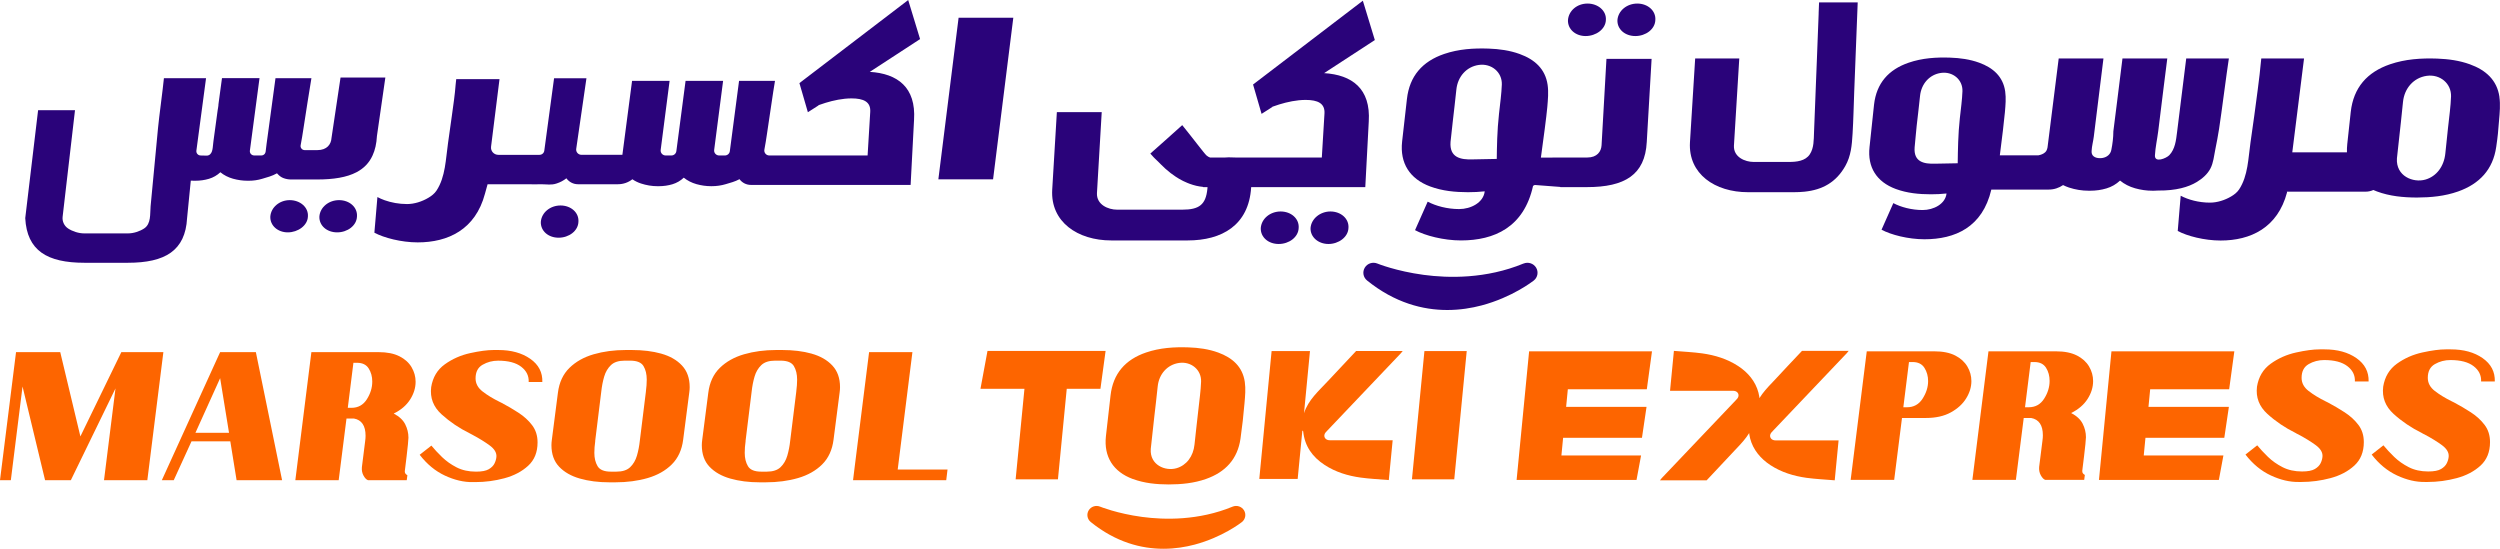 <svg width="246" height="54" viewBox="0 0 246 54" fill="none" xmlns="http://www.w3.org/2000/svg">
<g clip-path="url(#clip0_102_8328)">
<path d="M55.155 20.219C54.139 20.219 53.286 20.915 53.218 21.832C53.185 22.722 53.951 23.39 54.967 23.39C55.984 23.39 56.885 22.722 56.917 21.832C56.986 20.915 56.173 20.219 55.155 20.219Z" fill="#2A037A"/>
<path d="M89.371 0L79.388 7.623L78.663 8.178L79.495 11.043L80.536 10.377L80.544 10.349C80.756 10.271 80.982 10.195 81.219 10.122C82.008 9.879 82.92 9.682 83.788 9.682C84.974 9.682 85.696 10.014 85.631 11.017L85.372 15.299H80.121H75.699C75.388 15.299 75.157 15.019 75.216 14.718C75.315 14.219 75.386 13.723 75.467 13.198C75.689 11.779 76.063 9.083 76.259 7.959H72.723L71.816 14.875C71.784 15.118 71.576 15.299 71.327 15.299H70.763C70.466 15.299 70.236 15.043 70.274 14.752L71.153 7.959H67.46L66.553 14.875C66.521 15.118 66.312 15.299 66.064 15.299H65.5C65.203 15.299 64.973 15.043 65.011 14.752L65.888 7.959H62.195L61.243 15.234H57.215C56.898 15.234 56.655 14.957 56.7 14.649L57.706 7.702H54.52L53.558 14.83C53.526 15.062 53.326 15.236 53.087 15.236H49.035C48.602 15.236 48.267 14.864 48.319 14.44L49.152 7.784H44.893C44.873 7.981 44.846 8.204 44.84 8.267C44.762 9.336 44.602 10.361 44.459 11.419C44.337 12.311 44.212 13.198 44.085 14.085C43.856 15.637 43.846 17.406 42.947 18.763C42.751 19.058 42.454 19.285 42.151 19.464C41.535 19.83 40.776 20.079 40.052 20.079C39.25 20.079 38.492 19.931 37.854 19.705C37.591 19.611 37.351 19.506 37.137 19.39L36.935 21.78L36.864 22.606L36.84 22.898C37.771 23.399 39.492 23.851 41.105 23.851C44.085 23.851 46.784 22.594 47.721 19.06C47.742 18.988 47.895 18.435 47.978 18.131H51.667C52.54 18.141 53.007 18.139 53.225 18.131H53.289C53.843 18.131 54.233 18.234 54.77 18.055C55.136 17.938 55.453 17.763 55.734 17.544C55.734 17.544 55.734 17.544 55.734 17.546C55.989 17.902 56.407 18.129 56.873 18.129H60.805C61.344 18.129 61.837 17.946 62.227 17.639C62.476 17.814 62.757 17.952 63.068 18.055C63.603 18.23 64.149 18.322 64.7 18.322H64.809C65.288 18.322 65.743 18.258 66.167 18.131C66.591 18.001 66.963 17.786 67.284 17.482C67.644 17.774 68.058 17.985 68.531 18.119C69.006 18.252 69.482 18.32 69.961 18.32H70.036C70.503 18.32 70.969 18.256 71.416 18.121C71.86 17.987 72.313 17.878 72.767 17.631C73.018 17.977 73.432 18.196 73.891 18.196H80.113H89.605L89.942 11.801C90.148 8.576 88.306 7.241 85.587 7.072L90.536 3.846L89.367 0.008L89.371 0Z" fill="#2A037A"/>
<path d="M33.364 19.693C32.348 19.693 31.495 20.388 31.427 21.307C31.394 22.197 32.16 22.865 33.176 22.865C34.193 22.865 35.094 22.197 35.126 21.307C35.195 20.39 34.383 19.693 33.364 19.693Z" fill="#2A037A"/>
<path d="M37.915 7.627H33.509L32.62 13.576C32.583 14.187 32.187 14.772 31.226 14.772H29.983C29.725 14.772 29.533 14.539 29.583 14.291C29.692 13.757 29.767 13.232 29.856 12.671C30.076 11.254 30.452 8.815 30.644 7.693H27.108C27.092 7.812 27.076 7.931 27.06 8.051C27.017 8.361 26.975 8.672 26.934 8.984C26.876 9.414 26.817 9.846 26.759 10.275C26.694 10.755 26.629 11.234 26.565 11.712C26.504 12.168 26.442 12.625 26.379 13.081C26.33 13.443 26.282 13.805 26.231 14.167C26.209 14.326 26.193 14.496 26.171 14.657C26.151 14.812 26.153 15.013 26.05 15.138C25.971 15.234 25.852 15.297 25.724 15.297H25.011C24.753 15.297 24.555 15.075 24.589 14.822L25.536 7.691H21.843C21.827 7.81 21.811 7.927 21.795 8.047C21.752 8.355 21.712 8.664 21.669 8.974C21.611 9.402 21.554 9.83 21.496 10.257C21.496 10.454 21.441 10.665 21.415 10.86C21.338 11.421 21.265 11.98 21.187 12.542C21.124 12.991 21.063 13.443 21.003 13.893C20.974 14.106 20.96 14.32 20.932 14.535C20.902 14.76 20.853 15.027 20.671 15.188C20.581 15.27 20.461 15.315 20.338 15.313C20.142 15.311 19.944 15.3 19.748 15.3C19.489 15.3 19.291 15.077 19.324 14.824L20.275 7.693H19.766H16.13C16.023 8.811 15.655 11.477 15.55 12.593C15.36 14.601 15.17 16.613 14.978 18.62C14.926 19.181 14.873 19.739 14.819 20.3C14.75 21.028 14.891 22.011 14.186 22.479C13.752 22.765 13.144 22.966 12.6 22.966H8.281C7.737 22.966 7.127 22.765 6.695 22.479C6.317 22.226 6.113 21.786 6.161 21.338L7.38 10.846H3.749L2.484 21.464C2.652 24.663 4.64 25.857 8.311 25.857H12.582C16.253 25.857 18.237 24.663 18.409 21.464L18.774 17.773C18.881 17.779 18.988 17.785 19.096 17.785H19.209C19.688 17.785 20.14 17.721 20.564 17.594C20.989 17.466 21.364 17.249 21.684 16.949C22.039 17.241 22.455 17.452 22.928 17.586C23.403 17.717 23.88 17.785 24.358 17.785H24.47C24.92 17.785 25.367 17.725 25.795 17.594C26.278 17.448 26.763 17.333 27.256 17.052L27.332 17.134C27.482 17.297 27.66 17.434 27.868 17.516C28.112 17.612 28.377 17.661 28.644 17.661H31.209C32.818 17.661 34.119 17.452 35.081 16.947C35.794 16.573 36.325 16.036 36.66 15.297C36.907 14.766 37.05 14.132 37.091 13.379L37.919 7.627H37.915Z" fill="#2A037A"/>
<path d="M28.508 19.693C27.52 19.693 26.668 20.388 26.599 21.307C26.564 22.197 27.332 22.865 28.32 22.865C29.308 22.865 30.266 22.197 30.298 21.307C30.367 20.39 29.524 19.693 28.508 19.693Z" fill="#2A037A"/>
<path d="M92.334 17.648H97.718L99.71 1.742H94.326L92.334 17.648Z" fill="#2A037A"/>
<path d="M126.015 20.809C124.989 20.809 124.13 21.511 124.06 22.436C124.025 23.334 124.799 24.008 125.823 24.008C126.848 24.008 127.757 23.334 127.789 22.436C127.858 21.511 127.038 20.809 126.013 20.809H126.015Z" fill="#2A037A"/>
<path d="M130.914 20.809C129.918 20.809 129.029 21.511 128.958 22.436C128.924 23.334 129.726 24.008 130.722 24.008C131.718 24.008 132.655 23.334 132.688 22.436C132.758 21.511 131.938 20.809 130.912 20.809H130.914Z" fill="#2A037A"/>
<path d="M134.344 18.416L134.686 11.965C134.892 8.712 133.035 7.365 130.291 7.196L135.284 3.942L134.104 0.07L124.034 7.757L123.301 8.316L124.139 11.205L125.19 10.533L125.198 10.505C125.412 10.427 125.64 10.349 125.879 10.276C126.677 10.031 127.594 9.832 128.471 9.832C129.667 9.832 130.394 10.168 130.328 11.179L130.067 15.499H121.588C121.355 15.491 121.123 15.483 120.891 15.481C120.782 15.481 120.668 15.487 120.553 15.499H119.078C119.078 15.499 119.078 15.503 119.078 15.505C118.949 15.461 118.83 15.393 118.719 15.296C118.497 15.101 117.256 13.444 116.331 12.313C115.377 13.165 113.961 14.446 113.193 15.111C113.769 15.77 113.611 15.541 114.199 16.144C114.818 16.776 115.502 17.328 116.284 17.737C116.335 17.763 116.387 17.791 116.438 17.817C116.569 17.881 116.7 17.94 116.836 17.996C116.911 18.028 116.987 18.058 117.066 18.086C117.499 18.245 117.927 18.348 118.351 18.386C118.369 18.396 118.387 18.404 118.408 18.414H118.82C118.816 18.476 118.81 18.535 118.806 18.593C118.652 20.135 118 20.631 116.353 20.631H109.916C109.062 20.631 107.89 20.153 107.94 19.003L108.409 11.036H103.995L103.538 18.667C103.356 21.836 106.043 23.659 109.346 23.659H116.866C120.226 23.659 122.881 22.172 123.113 18.442L123.121 18.414H134.346L134.344 18.416Z" fill="#2A037A"/>
<path d="M156.022 3.547C157.046 3.547 157.983 2.873 158.018 1.977C158.088 1.052 157.238 0.35 156.214 0.35C155.189 0.35 154.357 1.05 154.288 1.977C154.254 2.875 155.028 3.547 156.024 3.547H156.022Z" fill="#2A037A"/>
<path d="M161.111 0.35C160.085 0.35 159.226 1.05 159.155 1.977C159.121 2.875 159.895 3.547 160.919 3.547C161.943 3.547 162.853 2.873 162.885 1.977C162.956 1.052 162.133 0.35 161.109 0.35H161.111Z" fill="#2A037A"/>
<path d="M157.594 14.293C157.558 14.91 157.158 15.499 156.188 15.499H153.709L151.956 15.509C151.956 15.509 151.933 15.507 151.915 15.509H151.624C151.865 13.77 152.18 11.402 152.255 10.534C152.317 9.808 152.388 9.06 152.285 8.346C152.057 6.772 151.002 5.849 149.543 5.317C148.557 4.959 147.531 4.82 146.489 4.782C145 4.73 143.527 4.826 142.106 5.309C139.961 6.042 138.696 7.488 138.442 9.743C138.284 11.139 138.118 12.536 137.967 13.935C137.737 16.048 138.708 17.6 140.735 18.35C141.931 18.792 143.181 18.911 144.448 18.913C145.002 18.913 145.551 18.887 146.097 18.828C145.969 19.94 144.735 20.573 143.575 20.573C142.416 20.573 141.274 20.264 140.484 19.843L139.24 22.648C140.224 23.181 142.05 23.659 143.759 23.659C147.038 23.659 149.96 22.367 150.855 18.281C150.911 18.265 150.964 18.239 151.01 18.201L153.513 18.392L153.546 18.412H156.166C159.869 18.412 161.871 17.206 162.041 13.981L162.518 5.791H158.075L157.594 14.289V14.293ZM147.511 11.104C147.305 12.96 147.301 14.472 147.281 15.638C146.014 15.664 144.967 15.682 144.923 15.684C143.701 15.728 142.618 15.499 142.733 13.961C142.854 12.861 142.828 13.073 142.951 11.973C143.068 10.925 143.199 9.878 143.305 8.827C143.432 7.536 144.305 6.561 145.515 6.39C146.751 6.215 147.824 7.096 147.78 8.324C147.745 9.253 147.612 10.176 147.513 11.104H147.511Z" fill="#2A037A"/>
<path d="M149.91 25.933C146.229 27.451 142.532 27.376 140.079 27.045C137.386 26.683 135.55 25.941 135.534 25.933C135.077 25.746 134.552 25.915 134.297 26.333C134.043 26.751 134.135 27.288 134.519 27.599C137.263 29.817 140.033 30.504 142.413 30.504C143.667 30.504 144.813 30.313 145.789 30.054C148.807 29.254 150.836 27.672 150.92 27.607C151.308 27.3 151.409 26.761 151.155 26.339C150.9 25.917 150.371 25.746 149.912 25.935L149.91 25.933Z" fill="#2A037A"/>
<path d="M245.944 9.53C245.703 7.867 244.588 6.892 243.046 6.331C242.006 5.953 240.919 5.806 239.818 5.766C238.246 5.71 236.688 5.812 235.187 6.323C232.921 7.097 231.583 8.625 231.314 11.009C231.149 12.485 231.133 12.698 230.971 14.175C230.941 14.457 230.931 14.73 230.939 14.992H225.56L226.718 5.752H222.51C222.49 5.947 222.463 6.168 222.459 6.231C222.38 7.286 221.962 10.338 221.821 11.385C221.704 12.264 221.578 13.144 221.449 14.019C221.225 15.553 221.213 17.302 220.326 18.642C220.132 18.934 219.841 19.159 219.54 19.334C218.93 19.694 218.178 19.939 217.463 19.939C216.35 19.939 215.315 19.65 214.58 19.26L214.289 22.727C215.208 23.224 216.909 23.668 218.503 23.668C221.449 23.668 224.116 22.428 225.043 18.936C225.049 18.91 225.041 18.886 225.025 18.86H232.783C233.046 18.86 233.3 18.803 233.539 18.695C233.654 18.747 233.771 18.795 233.894 18.841C235.159 19.308 236.478 19.433 237.818 19.438C239.202 19.433 240.566 19.304 241.877 18.841C243.986 18.094 245.309 16.678 245.628 14.457C245.814 13.172 245.794 13.14 245.907 11.847C245.974 11.079 246.049 10.289 245.94 9.532L245.944 9.53ZM240.899 12.444C240.757 13.747 240.755 13.787 240.622 15.09C240.493 16.379 239.749 17.36 238.652 17.673C237.446 18.015 235.745 17.328 235.858 15.585C235.985 14.423 236.111 13.259 236.24 12.097C236.363 10.989 236.343 11.146 236.454 10.038C236.59 8.673 237.511 7.644 238.79 7.463C240.097 7.278 241.23 8.209 241.182 9.507C241.145 10.488 241.006 11.464 240.901 12.444H240.899Z" fill="#2A037A"/>
<path d="M217.504 16.586C217.803 16.011 217.856 15.339 217.985 14.714C218.122 14.035 218.252 13.355 218.359 12.67C218.595 11.158 219.104 7.125 219.32 5.754H215.124C215.039 6.474 214.639 9.656 214.591 10.038C214.466 11.033 214.344 12.026 214.221 13.021C214.124 13.801 214.033 14.666 213.461 15.269C213.175 15.572 212.003 16.069 212.045 15.285C212.088 14.493 212.272 13.685 212.371 12.897C212.48 12.042 212.583 11.184 212.688 10.328C212.76 9.747 212.831 9.164 212.904 8.581C212.904 8.581 213.223 6.12 213.261 5.752H208.851C208.766 6.468 208.366 9.648 208.318 10.032C208.196 10.995 208.073 11.956 207.954 12.921C207.954 13.524 207.873 14.173 207.752 14.764C207.663 15.199 207.318 15.472 206.881 15.544C206.518 15.603 205.994 15.546 205.847 15.152C205.81 15.056 205.81 14.955 205.814 14.855C205.837 14.37 205.972 13.908 206.031 13.431C206.097 12.891 206.166 12.352 206.231 11.813C206.348 10.868 206.839 6.94 206.98 5.752H202.576L201.477 14.501C201.434 14.698 201.384 14.861 201.238 14.99C201.059 15.152 200.822 15.237 200.582 15.283H196.784C196.99 13.715 197.222 11.741 197.283 11.037C197.341 10.358 197.406 9.662 197.311 8.993C197.099 7.527 196.115 6.665 194.755 6.17C193.836 5.836 192.878 5.706 191.907 5.672C190.521 5.623 189.145 5.712 187.821 6.166C185.823 6.848 184.641 8.197 184.405 10.301C184.258 11.604 184.102 13.174 183.961 14.477C183.746 16.447 184.651 17.895 186.541 18.594C187.656 19.006 188.821 19.117 190.001 19.119C190.519 19.119 191.03 19.095 191.539 19.04C191.42 20.076 190.27 20.667 189.187 20.667C188.104 20.667 187.042 20.381 186.304 19.987L185.144 22.603C186.062 23.101 187.765 23.544 189.359 23.544C192.383 23.544 195.08 22.364 195.947 18.654H201.592C202.119 18.654 202.606 18.49 203.006 18.212C203.188 18.303 203.378 18.385 203.582 18.453C204.22 18.662 204.869 18.767 205.528 18.767H205.661C206.235 18.767 206.774 18.691 207.279 18.538C207.786 18.387 208.229 18.13 208.611 17.768C209.037 18.116 209.532 18.369 210.096 18.528C210.661 18.687 211.229 18.767 211.803 18.767H211.934C212.08 18.767 212.225 18.761 212.368 18.749H212.375C214.128 18.765 215.336 18.411 216.163 17.909C216.7 17.587 217.217 17.141 217.506 16.58L217.504 16.586ZM192.854 11.57C192.668 13.243 192.658 14.883 192.64 15.956C192.64 15.993 192.64 16.029 192.64 16.065C192.228 16.073 191.844 16.081 191.513 16.087C190.892 16.099 190.466 16.105 190.442 16.107C189.3 16.146 188.292 15.936 188.399 14.501C188.51 13.476 188.486 13.407 188.601 12.38C188.71 11.403 188.834 10.426 188.931 9.447C189.052 8.243 189.864 7.334 190.991 7.175C192.145 7.01 193.145 7.833 193.105 8.977C193.072 9.843 192.949 10.707 192.856 11.568L192.854 11.57Z" fill="#2A037A"/>
<path d="M178.957 1.335C178.929 2.077 178.901 2.819 178.87 3.561C178.84 4.327 178.81 5.093 178.782 5.859C178.751 6.604 178.723 7.348 178.693 8.092C178.666 8.768 178.64 9.447 178.614 10.123C178.592 10.688 178.569 11.254 178.547 11.821C178.531 12.229 178.515 12.639 178.499 13.044C178.47 13.765 178.499 14.553 178.087 15.181C177.648 15.848 176.779 15.935 176.042 15.935H172.561C171.723 15.935 170.569 15.468 170.619 14.336L171.145 5.756H166.805L166.292 14.004C166.112 17.119 168.755 18.912 172.001 18.912H176.545C176.884 18.912 177.224 18.896 177.561 18.862C179.341 18.681 180.677 17.929 181.578 16.335C182.139 15.343 182.226 14.282 182.293 13.168C182.376 11.789 182.402 10.408 182.455 9.029C182.56 6.321 182.667 3.613 182.772 0.907C182.782 0.682 182.79 0.459 182.798 0.236H178.996C178.982 0.602 178.967 0.969 178.953 1.335H178.957Z" fill="#2A037A"/>
<path d="M181.885 16.052L181.889 15.959C181.887 15.989 181.883 16.023 181.879 16.052H181.885Z" fill="#2A037A"/>
<path d="M111.463 47.129C112.605 47.551 113.799 47.667 115.007 47.669C116.256 47.665 117.49 47.547 118.674 47.129C120.579 46.457 121.775 45.175 122.064 43.17C122.232 42.008 122.359 40.84 122.46 39.67C122.521 38.975 122.587 38.261 122.488 37.581C122.27 36.078 121.262 35.197 119.872 34.691C118.933 34.349 117.951 34.216 116.957 34.182C115.536 34.132 114.13 34.224 112.775 34.685C110.728 35.384 109.52 36.765 109.277 38.918C109.128 40.251 108.968 41.584 108.823 42.919C108.603 44.935 109.532 46.417 111.463 47.133V47.129ZM113.233 44.191C113.348 43.14 113.461 42.089 113.579 41.041C113.69 40.04 113.817 39.041 113.916 38.038C114.037 36.806 114.87 35.875 116.025 35.712C117.207 35.545 118.229 36.387 118.187 37.557C118.155 38.442 118.027 39.325 117.932 40.209C117.805 41.387 117.658 42.563 117.539 43.741C117.421 44.905 116.751 45.792 115.759 46.075C114.67 46.385 113.132 45.764 113.235 44.188L113.233 44.191Z" fill="#FD6500"/>
<path d="M130.654 37.508C129.761 38.473 128.735 39.346 128.314 40.66C128.51 38.624 128.704 36.589 128.902 34.545H125.126C124.72 38.755 124.318 42.946 123.914 47.13H127.69C127.846 45.525 127.999 43.945 128.153 42.363C128.213 42.397 128.232 42.431 128.236 42.464C128.385 43.905 129.143 44.967 130.343 45.749C131.416 46.45 132.622 46.818 133.88 46.993C134.79 47.12 135.711 47.158 136.658 47.238C136.79 45.877 136.913 44.615 137.038 43.32C136.881 43.32 136.761 43.32 136.644 43.32C134.777 43.32 132.913 43.32 131.046 43.32C130.945 43.32 130.844 43.326 130.745 43.314C130.349 43.262 130.185 42.88 130.426 42.568C130.48 42.498 130.545 42.434 130.607 42.371C133.022 39.834 135.434 37.295 137.848 34.758C137.903 34.7 137.949 34.633 138.028 34.537H133.444C132.521 35.522 131.581 36.509 130.656 37.508H130.654Z" fill="#FD6500"/>
<path d="M138.938 47.164H143.099C143.51 42.95 143.918 38.753 144.326 34.543H140.164C139.756 38.747 139.348 42.938 138.936 47.164H138.938Z" fill="#FD6500"/>
<path d="M108.283 38.26L108.79 34.535H97.169L96.478 38.26H100.806C100.517 41.223 100.23 44.185 99.939 47.164H104.101C104.39 44.191 104.679 41.225 104.968 38.26H108.283Z" fill="#FD6500"/>
<path d="M174.518 37.506C174.462 37.568 174.403 37.629 174.345 37.689C173.898 38.159 173.468 38.628 173.128 39.177C173.122 39.122 173.118 39.066 173.11 39.012C173.092 38.887 173.066 38.761 173.033 38.64C172.747 37.532 171.997 36.646 171.041 36.022C169.965 35.317 168.756 34.949 167.496 34.772C166.585 34.647 165.661 34.607 164.712 34.527C164.58 35.892 164.457 37.158 164.332 38.455H170.338C170.439 38.455 170.54 38.447 170.639 38.461C171.037 38.513 171.201 38.897 170.961 39.209C170.906 39.281 170.839 39.343 170.779 39.408C168.358 41.953 165.938 44.496 163.52 47.041C163.463 47.099 163.419 47.166 163.34 47.262H167.936C168.863 46.277 169.803 45.286 170.73 44.283C170.787 44.221 170.845 44.16 170.904 44.1C171.35 43.633 171.781 43.161 172.12 42.612C172.126 42.667 172.13 42.723 172.138 42.777C172.157 42.902 172.183 43.028 172.215 43.149C172.502 44.257 173.252 45.143 174.207 45.767C175.284 46.472 176.492 46.84 177.753 47.017C178.664 47.142 179.587 47.182 180.537 47.262C180.668 45.897 180.791 44.631 180.917 43.334H174.91C174.809 43.334 174.708 43.342 174.609 43.328C174.211 43.276 174.048 42.892 174.288 42.58C174.343 42.508 174.409 42.447 174.47 42.381C176.89 39.836 179.311 37.293 181.729 34.748C181.786 34.691 181.83 34.623 181.909 34.527H177.315C176.387 35.512 175.446 36.503 174.52 37.506H174.518Z" fill="#FD6500"/>
<path d="M150.905 34.574H150.465C150.055 38.789 149.647 42.991 149.234 47.227H153.408H161.033L161.482 44.816H153.643C153.699 44.237 153.756 43.658 153.81 43.081H161.569L162.019 40.036H154.107C154.164 39.457 154.221 38.88 154.275 38.301H162.047L162.556 34.568H150.907V34.576L150.905 34.574Z" fill="#FD6500"/>
<path d="M208.208 34.574H207.767C207.357 38.789 206.949 42.991 206.537 47.227H210.711H218.336L218.784 44.816H210.945C211.002 44.237 211.059 43.658 211.113 43.081H218.871L219.322 40.036H211.41C211.467 39.457 211.523 38.88 211.578 38.301H219.35L219.859 34.568H208.21V34.576L208.208 34.574Z" fill="#FD6500"/>
<path d="M192.393 34.982C191.858 34.708 191.169 34.57 190.326 34.57H183.689L182.105 47.221H186.387L187.156 41.129H189.512C190.482 41.129 191.3 40.946 191.963 40.579C192.627 40.213 193.13 39.754 193.472 39.199C193.815 38.643 193.985 38.078 193.985 37.501C193.985 36.996 193.854 36.518 193.589 36.067C193.324 35.617 192.926 35.255 192.391 34.98L192.393 34.982ZM189.183 39.23C188.819 39.793 188.308 40.074 187.651 40.074H187.288L187.843 35.625H188.207C188.734 35.625 189.12 35.814 189.363 36.194C189.605 36.574 189.726 37.01 189.726 37.501C189.726 38.092 189.544 38.667 189.181 39.23H189.183Z" fill="#FD6500"/>
<path d="M204.368 34.982C203.832 34.708 203.143 34.57 202.303 34.57H195.666L194.082 47.221H198.363L199.135 41.129H199.862C200.632 41.27 201.018 41.839 201.018 42.836C201.018 43.005 201.004 43.188 200.975 43.383L200.654 45.934C200.626 46.242 200.678 46.521 200.814 46.767C200.949 47.014 201.095 47.166 201.252 47.221H205.085L205.149 46.736C205.079 46.694 205.018 46.644 204.968 46.588C204.917 46.533 204.893 46.447 204.893 46.336C204.893 46.35 204.911 46.208 204.945 45.914C204.982 45.619 205.024 45.267 205.075 44.859C205.125 44.451 205.168 44.069 205.204 43.709C205.24 43.351 205.257 43.122 205.257 43.025C205.257 42.561 205.149 42.117 204.935 41.696C204.721 41.274 204.343 40.924 203.8 40.641C204.513 40.291 205.052 39.829 205.416 39.26C205.78 38.691 205.962 38.104 205.962 37.499C205.962 36.994 205.83 36.516 205.566 36.065C205.301 35.615 204.901 35.253 204.368 34.978V34.982ZM201.145 39.23C200.788 39.793 200.282 40.074 199.626 40.074H199.262L199.818 35.625H200.181C200.709 35.625 201.091 35.812 201.327 36.184C201.563 36.556 201.681 36.988 201.681 37.481C201.681 38.086 201.503 38.669 201.145 39.23Z" fill="#FD6500"/>
<path d="M227.17 35.83C227.632 35.563 228.143 35.429 228.701 35.429C229.699 35.429 230.461 35.63 230.982 36.03C231.503 36.43 231.75 36.934 231.721 37.539H233.071C233.099 36.584 232.699 35.818 231.873 35.24C231.045 34.663 229.996 34.377 228.725 34.377H228.255C227.64 34.377 226.871 34.478 225.943 34.683C225.016 34.886 224.182 35.256 223.438 35.79C222.697 36.325 222.246 37.075 222.088 38.046C221.959 39.101 222.303 39.996 223.117 40.734C223.931 41.472 224.85 42.093 225.879 42.601C225.963 42.656 226.056 42.706 226.157 42.748C226.842 43.114 227.416 43.468 227.881 43.812C228.343 44.157 228.562 44.527 228.533 44.919C228.519 45.13 228.459 45.349 228.352 45.571C228.244 45.796 228.055 45.989 227.784 46.15C227.513 46.312 227.091 46.393 226.521 46.393C225.794 46.393 225.155 46.252 224.606 45.971C224.056 45.691 223.577 45.352 223.171 44.959C222.765 44.565 222.412 44.187 222.111 43.82L220.955 44.728C221.668 45.655 222.501 46.341 223.448 46.783C224.398 47.227 225.315 47.44 226.2 47.426H226.456C227.426 47.426 228.384 47.298 229.325 47.046C230.267 46.793 231.049 46.381 231.669 45.812C232.289 45.243 232.6 44.473 232.6 43.504C232.6 42.843 232.422 42.278 232.065 41.807C231.707 41.335 231.259 40.925 230.715 40.573C230.172 40.221 229.624 39.898 229.067 39.604C228.996 39.576 228.923 39.54 228.853 39.499C228.196 39.176 227.636 38.834 227.172 38.476C226.707 38.118 226.477 37.686 226.477 37.178C226.477 36.546 226.709 36.096 227.172 35.83H227.17Z" fill="#FD6500"/>
<path d="M243.133 40.573C242.59 40.221 242.042 39.898 241.485 39.604C241.414 39.576 241.341 39.54 241.271 39.499C240.614 39.176 240.054 38.834 239.59 38.476C239.125 38.118 238.895 37.686 238.895 37.178C238.895 36.546 239.127 36.096 239.59 35.83C240.052 35.563 240.563 35.429 241.121 35.429C242.119 35.429 242.881 35.63 243.402 36.03C243.923 36.43 244.17 36.934 244.141 37.539H245.489C245.517 36.584 245.117 35.818 244.291 35.24C243.463 34.663 242.414 34.377 241.143 34.377H240.673C240.058 34.377 239.289 34.478 238.361 34.683C237.434 34.886 236.598 35.256 235.856 35.79C235.115 36.325 234.664 37.075 234.506 38.046C234.377 39.101 234.721 39.996 235.535 40.734C236.349 41.472 237.268 42.093 238.297 42.601C238.381 42.656 238.474 42.706 238.575 42.748C239.26 43.114 239.834 43.468 240.299 43.812C240.761 44.157 240.98 44.527 240.951 44.919C240.937 45.13 240.877 45.349 240.769 45.571C240.662 45.796 240.473 45.989 240.202 46.15C239.931 46.312 239.509 46.393 238.939 46.393C238.212 46.393 237.571 46.252 237.024 45.971C236.474 45.691 235.995 45.352 235.589 44.959C235.183 44.565 234.83 44.187 234.529 43.82L233.373 44.728C234.086 45.655 234.919 46.341 235.866 46.783C236.816 47.227 237.733 47.44 238.618 47.426H238.874C239.844 47.426 240.802 47.298 241.743 47.046C242.685 46.793 243.467 46.381 244.087 45.812C244.707 45.243 245.018 44.473 245.018 43.504C245.018 42.843 244.84 42.278 244.483 41.807C244.125 41.335 243.677 40.925 243.133 40.573Z" fill="#FD6500"/>
<path d="M11.94 34.65L7.91 42.944L5.928 34.65H1.578L0 47.249H1.067L2.218 38.031L4.435 47.249H6.972L11.364 38.22L10.235 47.249H14.498L16.076 34.65H11.94Z" fill="#FD6500"/>
<path d="M21.662 34.65L21.363 35.301L15.926 47.249H17.098L18.845 43.427H22.662L23.28 47.249H27.757L25.177 34.65H21.66H21.662ZM19.231 42.587L21.662 37.211L22.536 42.587H19.231Z" fill="#FD6500"/>
<path d="M39.306 35.06C38.772 34.788 38.087 34.65 37.249 34.65H30.64L29.062 47.249H33.327L34.095 41.181H34.821C35.588 41.32 35.972 41.887 35.972 42.882C35.972 43.049 35.958 43.232 35.93 43.427L35.61 45.968C35.582 46.276 35.635 46.553 35.77 46.798C35.905 47.043 36.051 47.194 36.206 47.249H40.023L40.087 46.766C40.017 46.724 39.956 46.675 39.906 46.619C39.855 46.563 39.831 46.48 39.831 46.366C39.831 46.38 39.849 46.241 39.883 45.946C39.918 45.652 39.962 45.302 40.011 44.896C40.061 44.49 40.104 44.108 40.138 43.752C40.172 43.395 40.191 43.166 40.191 43.069C40.191 42.607 40.083 42.166 39.871 41.746C39.657 41.326 39.281 40.976 38.742 40.695C39.453 40.345 39.989 39.887 40.352 39.32C40.714 38.753 40.896 38.168 40.896 37.567C40.896 37.064 40.764 36.588 40.502 36.139C40.239 35.691 39.841 35.331 39.308 35.058L39.306 35.06ZM36.097 39.291C35.742 39.85 35.237 40.13 34.584 40.13H34.222L34.776 35.699H35.138C35.663 35.699 36.043 35.884 36.279 36.256C36.514 36.626 36.631 37.058 36.631 37.547C36.631 38.15 36.453 38.731 36.097 39.291Z" fill="#FD6500"/>
<path d="M47.491 35.89C47.954 35.623 48.461 35.49 49.017 35.49C50.011 35.49 50.768 35.689 51.287 36.089C51.807 36.489 52.051 36.988 52.023 37.591H53.366C53.395 36.64 52.997 35.876 52.172 35.303C51.348 34.73 50.303 34.441 49.039 34.441H48.57C47.958 34.441 47.192 34.543 46.267 34.746C45.344 34.949 44.511 35.317 43.772 35.848C43.032 36.379 42.584 37.13 42.428 38.095C42.301 39.145 42.64 40.037 43.453 40.773C44.263 41.507 45.18 42.128 46.202 42.631C46.287 42.687 46.38 42.737 46.479 42.779C47.162 43.143 47.734 43.497 48.196 43.839C48.659 44.181 48.875 44.549 48.847 44.941C48.833 45.152 48.772 45.369 48.665 45.592C48.558 45.817 48.37 46.008 48.099 46.169C47.829 46.33 47.41 46.41 46.841 46.41C46.115 46.41 45.479 46.27 44.931 45.99C44.384 45.709 43.907 45.373 43.503 44.981C43.099 44.589 42.745 44.211 42.449 43.847L41.297 44.75C42.008 45.674 42.836 46.356 43.78 46.798C44.725 47.239 45.639 47.452 46.519 47.438H46.776C47.742 47.438 48.695 47.313 49.633 47.06C50.57 46.808 51.35 46.4 51.968 45.833C52.587 45.266 52.896 44.5 52.896 43.533C52.896 42.874 52.718 42.311 52.362 41.841C52.007 41.372 51.558 40.964 51.019 40.614C50.479 40.263 49.932 39.941 49.376 39.649C49.306 39.621 49.235 39.585 49.162 39.543C48.507 39.221 47.95 38.883 47.489 38.524C47.026 38.168 46.796 37.736 46.796 37.233C46.796 36.602 47.026 36.155 47.489 35.89H47.491Z" fill="#FD6500"/>
<path d="M65.07 34.798C64.218 34.559 63.25 34.441 62.171 34.441H61.573C60.436 34.441 59.383 34.581 58.417 34.861C57.45 35.142 56.656 35.59 56.029 36.204C55.403 36.821 55.027 37.633 54.9 38.64L54.304 43.26C54.276 43.457 54.262 43.638 54.262 43.805C54.262 44.687 54.514 45.395 55.019 45.926C55.524 46.458 56.205 46.847 57.066 47.092C57.927 47.337 58.888 47.46 59.955 47.46H60.551C61.703 47.46 62.761 47.321 63.727 47.041C64.693 46.76 65.487 46.312 66.105 45.697C66.723 45.083 67.097 44.269 67.224 43.262L67.822 38.642C67.85 38.447 67.865 38.264 67.865 38.097C67.865 37.215 67.612 36.505 67.107 35.966C66.602 35.426 65.923 35.038 65.07 34.8V34.798ZM63.557 38.534L62.959 43.364C62.903 43.895 62.806 44.388 62.672 44.844C62.537 45.3 62.317 45.674 62.012 45.968C61.707 46.263 61.254 46.41 60.658 46.41H60.105C59.45 46.41 59.018 46.231 58.803 45.874C58.591 45.518 58.484 45.081 58.484 44.561C58.484 44.197 58.513 43.819 58.569 43.427V43.364L59.165 38.534C59.222 38.003 59.319 37.51 59.452 37.054C59.587 36.598 59.807 36.224 60.113 35.93C60.418 35.635 60.87 35.488 61.466 35.488H62.02C62.674 35.488 63.107 35.667 63.321 36.023C63.535 36.379 63.64 36.825 63.64 37.356C63.64 37.707 63.612 38.099 63.555 38.532L63.557 38.534Z" fill="#FD6500"/>
<path d="M79.867 34.798C79.015 34.559 78.047 34.441 76.968 34.441H76.37C75.233 34.441 74.182 34.581 73.214 34.861C72.247 35.142 71.453 35.59 70.826 36.204C70.2 36.821 69.824 37.633 69.697 38.64L69.101 43.26C69.073 43.457 69.059 43.638 69.059 43.805C69.059 44.687 69.311 45.395 69.816 45.926C70.321 46.458 71.002 46.847 71.863 47.092C72.724 47.337 73.685 47.46 74.752 47.46H75.348C76.499 47.46 77.558 47.321 78.524 47.041C79.49 46.76 80.284 46.312 80.902 45.697C81.52 45.083 81.894 44.269 82.021 43.262L82.617 38.642C82.645 38.447 82.659 38.264 82.659 38.097C82.659 37.215 82.407 36.505 81.902 35.966C81.397 35.426 80.718 35.038 79.865 34.8L79.867 34.798ZM78.354 38.534L77.756 43.364C77.7 43.895 77.603 44.388 77.469 44.844C77.334 45.3 77.114 45.674 76.809 45.968C76.504 46.263 76.051 46.41 75.455 46.41H74.901C74.247 46.41 73.814 46.231 73.6 45.874C73.388 45.518 73.281 45.081 73.281 44.561C73.281 44.197 73.309 43.819 73.366 43.427V43.364L73.962 38.534C74.019 38.003 74.115 37.51 74.249 37.054C74.384 36.598 74.604 36.224 74.909 35.93C75.215 35.635 75.667 35.488 76.263 35.488H76.817C77.471 35.488 77.904 35.667 78.118 36.023C78.33 36.379 78.437 36.825 78.437 37.356C78.437 37.707 78.409 38.099 78.352 38.532L78.354 38.534Z" fill="#FD6500"/>
<path d="M89.782 34.65H85.519L84.069 46.199L83.941 47.249H93.11L93.237 46.199H88.334L89.782 34.65Z" fill="#FD6500"/>
<path d="M121.288 49.854C117.949 51.231 114.597 51.162 112.373 50.863C109.93 50.535 108.265 49.86 108.249 49.854C107.835 49.685 107.358 49.838 107.128 50.217C106.896 50.595 106.982 51.084 107.328 51.365C109.817 53.376 112.328 53.999 114.486 53.999C115.623 53.999 116.662 53.826 117.547 53.591C120.284 52.865 122.125 51.432 122.202 51.371C122.553 51.094 122.644 50.602 122.414 50.221C122.183 49.838 121.703 49.683 121.286 49.854H121.288Z" fill="#FD6500"/>
</g>
<defs>
<clipPath id="clip0_102_8328">
<rect width="246" height="54" fill="white"/>
</clipPath>
</defs>
</svg>
